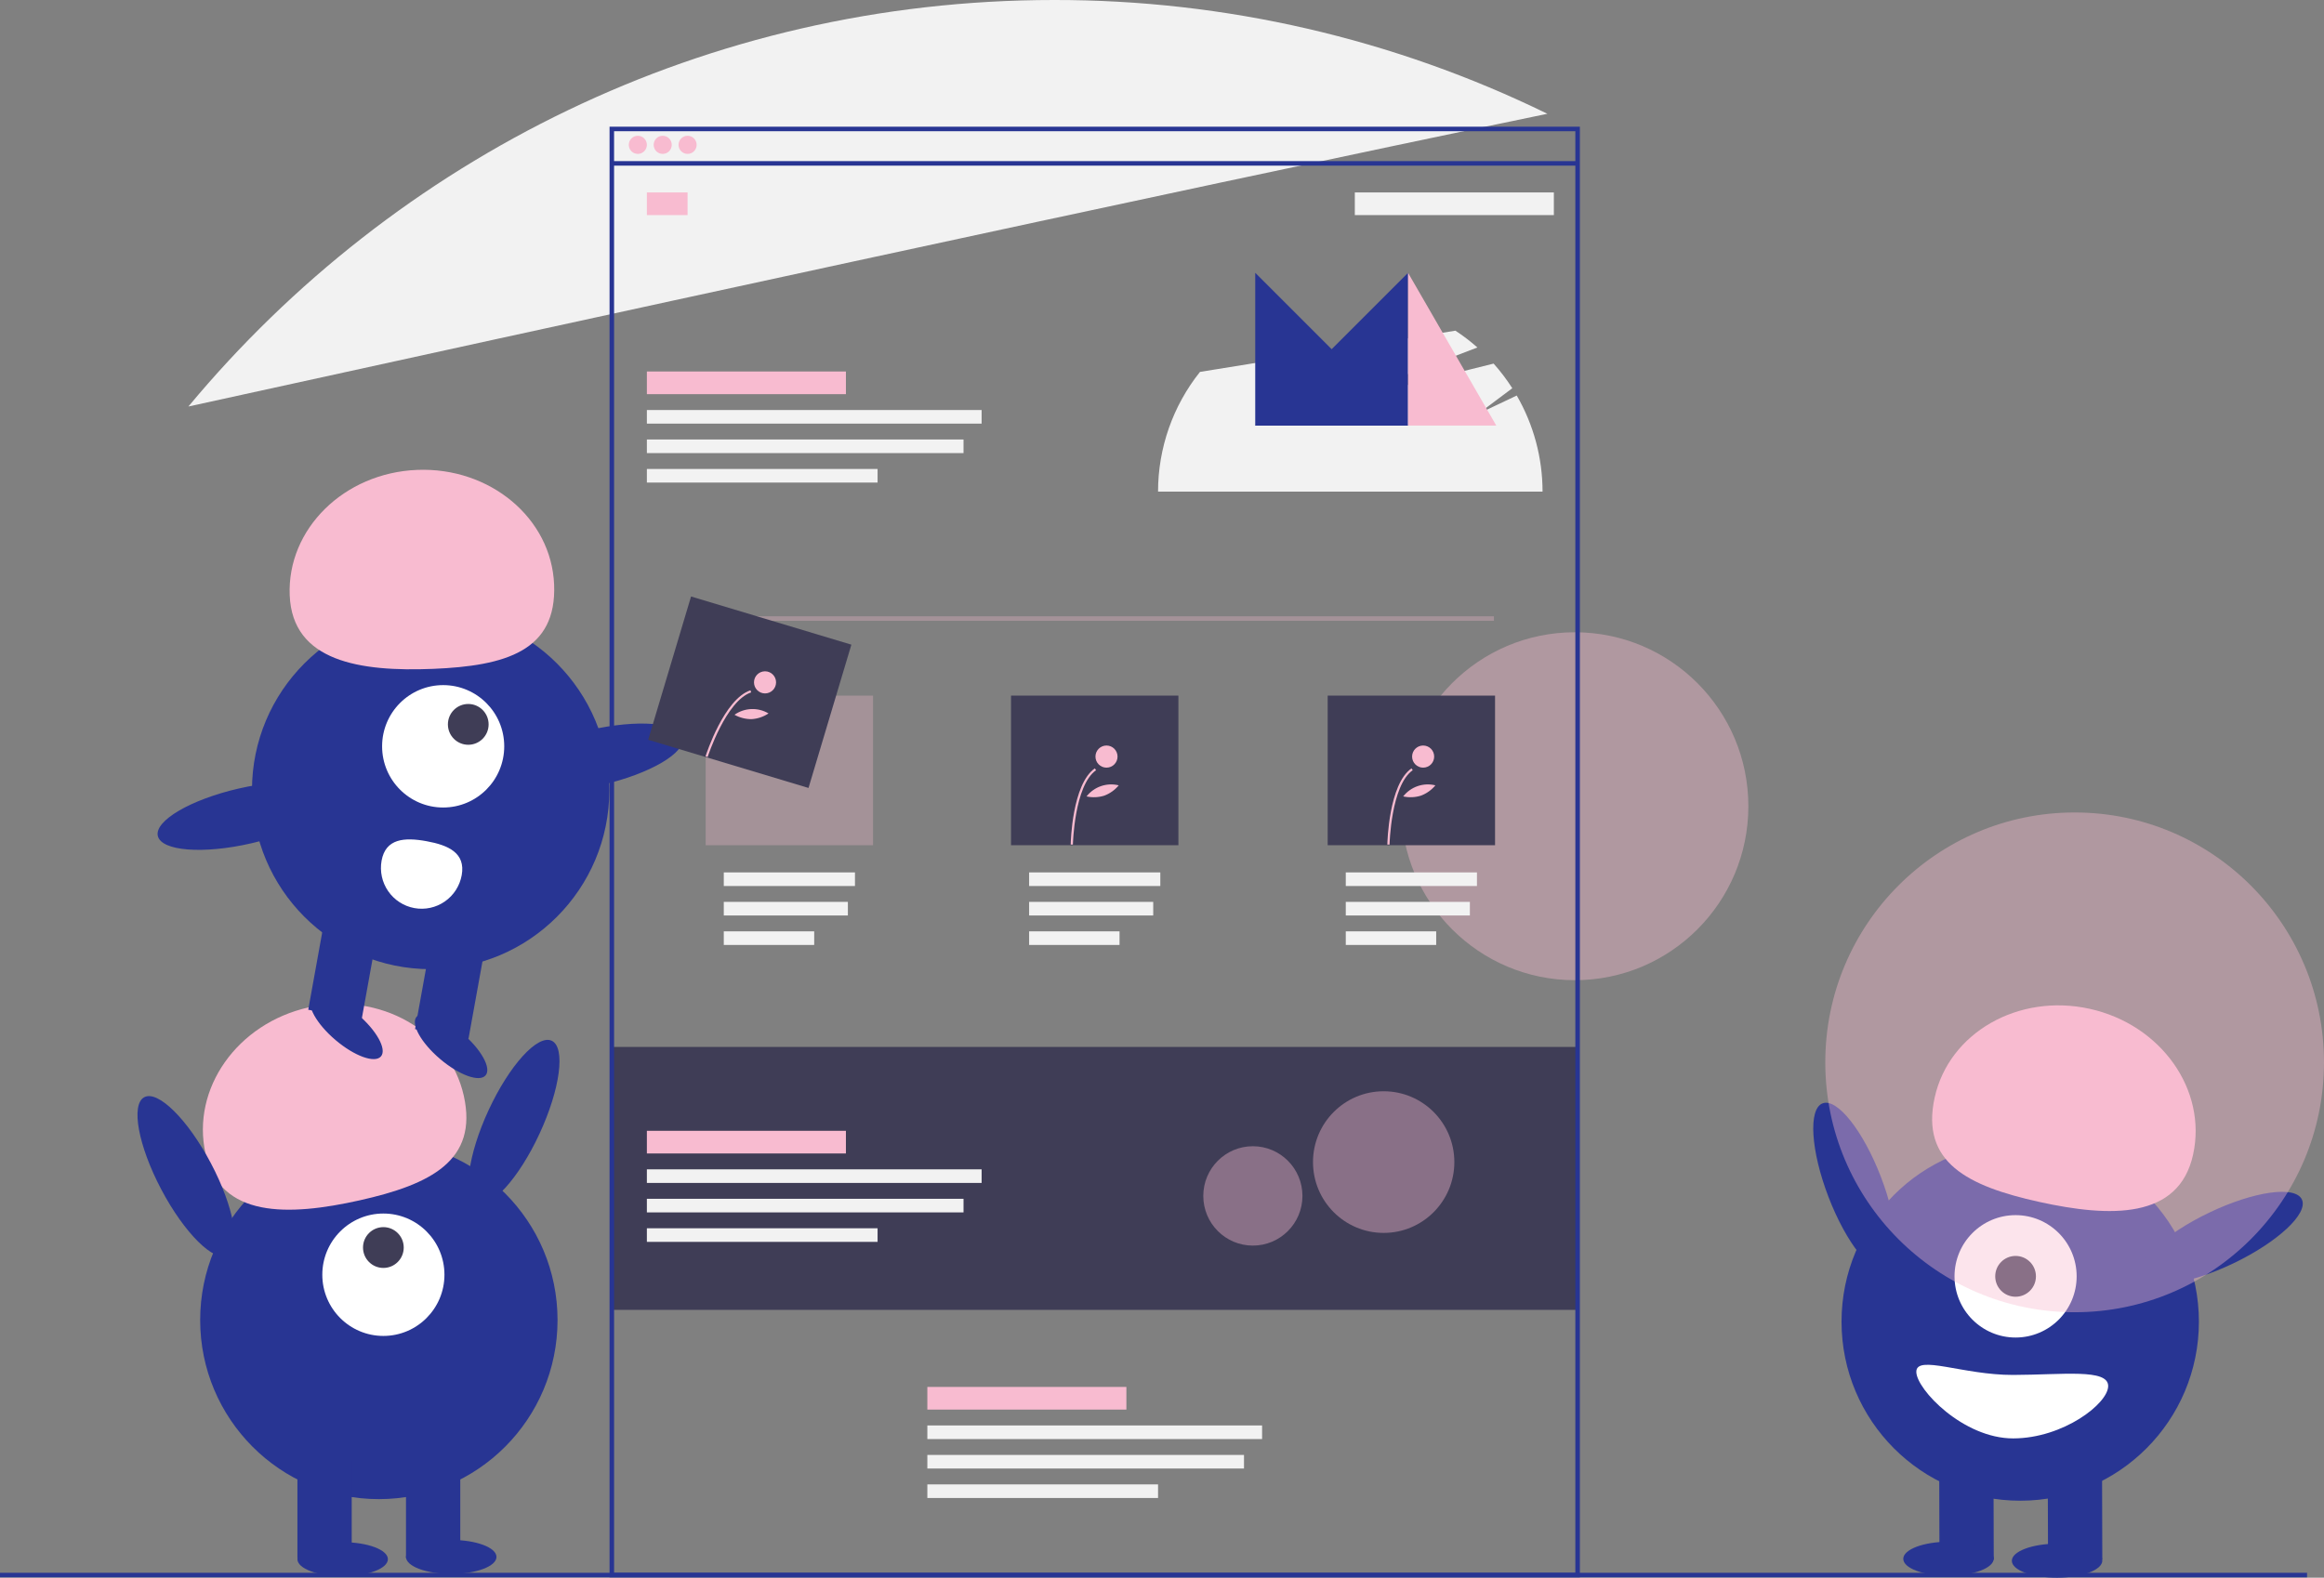 <svg width="511" height="347" viewBox="0 0 511 347" fill="none" xmlns="http://www.w3.org/2000/svg">
<rect x="0" y="0" width="511" height="347" fill="#808080" stroke="none"/>
<g clip-path="url(#clip0)">
<path opacity="0.4" d="M346.261 215.587C367.342 215.587 384.431 198.457 384.431 177.325C384.431 156.193 367.342 139.062 346.261 139.062C325.179 139.062 308.09 156.193 308.09 177.325C308.09 198.457 325.179 215.587 346.261 215.587Z" fill="#F8BBD0"/>
<path d="M347.133 230.268H134.277V288.096H347.133V230.268Z" fill="#3F3D56"/>
<path d="M333.5 86.995L325.001 91.027L332.523 85.389C331.3 83.476 329.927 81.664 328.416 79.971L291.556 89.155L324.851 76.424C323.329 75.078 321.714 73.843 320.016 72.729L263.85 81.798C257.886 89.273 254.635 98.559 254.631 108.13H339.176C339.173 100.707 337.215 93.416 333.5 86.995Z" fill="#F2F2F2"/>
<path d="M340.234 25.023C306.449 8.506 269.345 -0.053 231.755 3.75215e-06C155.252 3.75215e-06 86.854 34.773 41.424 89.409C119.219 72.323 254.666 42.745 340.234 25.023Z" fill="#F2F2F2"/>
<path d="M507.272 345.925H0V346.922H507.272V345.925Z" fill="#283593"/>
<path d="M347.382 346.922H134.029V27.868H347.382V346.922ZM135.024 345.925H346.387V28.865H135.024V345.925Z" fill="#283593"/>
<path d="M347.133 35.436H134.775V36.433H347.133V35.436Z" fill="#283593"/>
<path d="M140.245 33.85C141.344 33.85 142.234 32.958 142.234 31.857C142.234 30.755 141.344 29.862 140.245 29.862C139.147 29.862 138.256 30.755 138.256 31.857C138.256 32.958 139.147 33.85 140.245 33.85Z" fill="#F8BBD0"/>
<path d="M145.716 33.85C146.815 33.85 147.705 32.958 147.705 31.857C147.705 30.755 146.815 29.862 145.716 29.862C144.617 29.862 143.727 30.755 143.727 31.857C143.727 32.958 144.617 33.85 145.716 33.85Z" fill="#F8BBD0"/>
<path d="M151.187 33.85C152.285 33.85 153.176 32.958 153.176 31.857C153.176 30.755 152.285 29.862 151.187 29.862C150.088 29.862 149.197 30.755 149.197 31.857C149.197 32.958 150.088 33.85 151.187 33.85Z" fill="#F8BBD0"/>
<path d="M151.186 42.325H142.234V47.31H151.186V42.325Z" fill="#F8BBD0"/>
<path d="M185.999 81.709H142.234V86.694H185.999V81.709Z" fill="#F8BBD0"/>
<path d="M297.897 47.31L341.662 47.31V42.325L297.897 42.325V47.31Z" fill="#F2F2F2"/>
<path d="M215.839 90.183H142.234V93.174H215.839V90.183Z" fill="#F2F2F2"/>
<path d="M211.86 96.664H142.234V99.655H211.86V96.664Z" fill="#F2F2F2"/>
<path d="M192.962 103.145H142.234V106.136H192.962V103.145Z" fill="#F2F2F2"/>
<path d="M187.989 191.882H159.145V194.873H187.989V191.882Z" fill="#F2F2F2"/>
<path d="M186.43 198.363H159.145V201.354H186.43V198.363Z" fill="#F2F2F2"/>
<path d="M179.024 204.843H159.145V207.835H179.024V204.843Z" fill="#F2F2F2"/>
<path d="M255.128 191.882H226.283V194.873H255.128V191.882Z" fill="#F2F2F2"/>
<path d="M253.569 198.363H226.283V201.354H253.569V198.363Z" fill="#F2F2F2"/>
<path d="M246.163 204.843H226.283V207.835H246.163V204.843Z" fill="#F2F2F2"/>
<path d="M324.753 191.882H295.908V194.873H324.753V191.882Z" fill="#F2F2F2"/>
<path d="M323.194 198.363H295.908V201.354H323.194V198.363Z" fill="#F2F2F2"/>
<path d="M315.788 204.843H295.908V207.835H315.788V204.843Z" fill="#F2F2F2"/>
<path d="M247.669 305.046H203.904V310.031H247.669V305.046Z" fill="#F8BBD0"/>
<path d="M277.509 313.521H203.904V316.512H277.509V313.521Z" fill="#F2F2F2"/>
<path d="M273.53 320.002H203.904V322.993H273.53V320.002Z" fill="#F2F2F2"/>
<path d="M254.632 326.483H203.904V329.474H254.632V326.483Z" fill="#F2F2F2"/>
<path opacity="0.3" d="M328.483 135.549H155.414V136.546H328.483V135.549Z" fill="#F8BBD0"/>
<path opacity="0.3" d="M191.968 152.997H155.166V185.9H191.968V152.997Z" fill="#F8BBD0"/>
<path d="M259.107 152.997H222.305V185.9H259.107V152.997Z" fill="#3F3D56"/>
<path d="M328.732 152.997H291.93V185.9H328.732V152.997Z" fill="#3F3D56"/>
<path d="M235.909 185.761L235.424 185.752C235.434 185.213 235.738 172.51 240.726 168.999L241.005 169.398C236.218 172.767 235.912 185.632 235.909 185.761Z" fill="#F8BBD0"/>
<path d="M243.297 168.839C244.637 168.839 245.724 167.749 245.724 166.405C245.724 165.061 244.637 163.972 243.297 163.972C241.956 163.972 240.869 165.061 240.869 166.405C240.869 167.749 241.956 168.839 243.297 168.839Z" fill="#F8BBD0"/>
<path d="M242.806 174.998C241.543 175.395 240.198 175.453 238.906 175.166C239.727 174.119 240.832 173.332 242.088 172.9C243.345 172.468 244.699 172.41 245.988 172.731C245.144 173.753 244.046 174.535 242.806 174.998Z" fill="#F8BBD0"/>
<path d="M305.534 185.761L305.049 185.752C305.059 185.213 305.363 172.51 310.351 168.999L310.63 169.398C305.843 172.767 305.537 185.632 305.534 185.761Z" fill="#F8BBD0"/>
<path d="M312.92 168.839C314.261 168.839 315.347 167.749 315.347 166.405C315.347 165.061 314.261 163.972 312.92 163.972C311.579 163.972 310.492 165.061 310.492 166.405C310.492 167.749 311.579 168.839 312.92 168.839Z" fill="#F8BBD0"/>
<path d="M312.431 174.998C311.168 175.395 309.823 175.453 308.531 175.166C309.352 174.119 310.457 173.332 311.713 172.9C312.97 172.468 314.324 172.41 315.613 172.731C314.769 173.753 313.671 174.535 312.431 174.998Z" fill="#F8BBD0"/>
<path d="M185.999 248.713H142.234V253.699H185.999V248.713Z" fill="#F8BBD0"/>
<path d="M215.839 257.188H142.234V260.179H215.839V257.188Z" fill="#F2F2F2"/>
<path d="M211.86 263.669H142.234V266.66H211.86V263.669Z" fill="#F2F2F2"/>
<path d="M192.962 270.15H142.234V273.141H192.962V270.15Z" fill="#F2F2F2"/>
<path opacity="0.4" d="M304.242 271.17C312.824 271.17 319.782 264.196 319.782 255.593C319.782 246.989 312.824 240.015 304.242 240.015C295.659 240.015 288.701 246.989 288.701 255.593C288.701 264.196 295.659 271.17 304.242 271.17Z" fill="#F8BBD0"/>
<path opacity="0.4" d="M275.48 273.961C281.5 273.961 286.381 269.068 286.381 263.033C286.381 256.998 281.5 252.105 275.48 252.105C269.459 252.105 264.578 256.998 264.578 263.033C264.578 269.068 269.459 273.961 275.48 273.961Z" fill="#F8BBD0"/>
<path d="M83.302 329.723C105.001 329.723 122.591 312.09 122.591 290.34C122.591 268.589 105.001 250.957 83.302 250.957C61.604 250.957 44.014 268.589 44.014 290.34C44.014 312.09 61.604 329.723 83.302 329.723Z" fill="#283593"/>
<path d="M77.334 321.248H65.398V342.684H77.334V321.248Z" fill="#283593"/>
<path d="M101.205 321.248H89.269V342.684H101.205V321.248Z" fill="#283593"/>
<path d="M75.345 346.673C80.838 346.673 85.291 344.999 85.291 342.934C85.291 340.869 80.838 339.195 75.345 339.195C69.852 339.195 65.398 340.869 65.398 342.934C65.398 344.999 69.852 346.673 75.345 346.673Z" fill="#283593"/>
<path d="M99.216 346.174C104.709 346.174 109.163 344.5 109.163 342.435C109.163 340.37 104.709 338.696 99.216 338.696C93.723 338.696 89.269 340.37 89.269 342.435C89.269 344.5 93.723 346.174 99.216 346.174Z" fill="#283593"/>
<path d="M84.297 293.829C91.713 293.829 97.725 287.803 97.725 280.369C97.725 272.935 91.713 266.909 84.297 266.909C76.881 266.909 70.869 272.935 70.869 280.369C70.869 287.803 76.881 293.829 84.297 293.829Z" fill="white"/>
<path d="M84.296 278.874C86.768 278.874 88.772 276.865 88.772 274.387C88.772 271.909 86.768 269.9 84.296 269.9C81.824 269.9 79.82 271.909 79.82 274.387C79.82 276.865 81.824 278.874 84.296 278.874Z" fill="#3F3D56"/>
<path d="M45.19 253.715C42.018 239.473 52.159 225.082 67.84 221.572C83.522 218.062 98.806 226.762 101.979 241.004C105.151 255.245 94.758 260.498 79.077 264.008C63.395 267.518 48.363 267.956 45.19 253.715Z" fill="#F8BBD0"/>
<path d="M118.624 249.366C123.196 239.504 124.398 230.342 121.309 228.903C118.22 227.465 112.01 234.294 107.438 244.156C102.866 254.019 101.664 263.18 104.753 264.619C107.842 266.058 114.052 259.229 118.624 249.366Z" fill="#283593"/>
<path d="M50.106 276.129C53.116 274.532 51.442 265.445 46.367 255.834C41.291 246.222 34.736 239.725 31.726 241.322C28.716 242.919 30.39 252.006 35.465 261.618C40.541 271.229 47.096 277.727 50.106 276.129Z" fill="#283593"/>
<path d="M414.873 279.426C418.051 278.198 417.464 268.976 413.562 258.828C409.66 248.681 403.921 241.45 400.743 242.678C397.565 243.905 398.151 253.127 402.053 263.275C405.955 273.423 411.694 280.654 414.873 279.426Z" fill="#283593"/>
<path d="M444.205 330.073C465.903 330.073 483.493 312.44 483.493 290.69C483.493 268.939 465.903 251.306 444.205 251.306C422.506 251.306 404.916 268.939 404.916 290.69C404.916 312.44 422.506 330.073 444.205 330.073Z" fill="#283593"/>
<path d="M450.318 343.015L462.254 342.982L462.194 321.546L450.258 321.579L450.318 343.015Z" fill="#283593"/>
<path d="M426.449 343.084L438.385 343.051L438.325 321.614L426.389 321.648L426.449 343.084Z" fill="#283593"/>
<path d="M452.321 347C457.814 346.984 462.263 345.298 462.257 343.233C462.251 341.168 457.793 339.507 452.3 339.522C446.807 339.537 442.358 341.224 442.364 343.289C442.37 345.354 446.828 347.015 452.321 347Z" fill="#283593"/>
<path d="M428.448 346.568C433.941 346.553 438.39 344.866 438.384 342.801C438.378 340.737 433.92 339.075 428.427 339.09C422.934 339.106 418.485 340.792 418.491 342.857C418.497 344.922 422.955 346.584 428.448 346.568Z" fill="#283593"/>
<path d="M443.186 294.182C450.602 294.182 456.613 288.156 456.613 280.722C456.613 273.288 450.602 267.262 443.186 267.262C435.77 267.262 429.758 273.288 429.758 280.722C429.758 288.156 435.77 294.182 443.186 294.182Z" fill="white"/>
<path d="M443.185 285.209C445.657 285.209 447.661 283.2 447.661 280.722C447.661 278.244 445.657 276.235 443.185 276.235C440.713 276.235 438.709 278.244 438.709 280.722C438.709 283.2 440.713 285.209 443.185 285.209Z" fill="#3F3D56"/>
<path d="M482.215 253.958C485.348 239.707 475.167 225.345 459.475 221.879C443.784 218.413 428.524 227.156 425.391 241.406C422.258 255.657 432.666 260.88 448.357 264.346C464.049 267.812 479.082 268.208 482.215 253.958Z" fill="#F8BBD0"/>
<path d="M491.066 277.869C500.855 273.181 507.601 266.884 506.133 263.803C504.665 260.722 495.539 262.025 485.749 266.713C475.959 271.401 469.214 277.699 470.682 280.78C472.15 283.86 481.276 282.557 491.066 277.869Z" fill="#283593"/>
<path d="M463.544 304.843C463.554 308.698 453.675 316.337 442.688 316.368C431.702 316.398 421.37 305.576 421.359 301.721C421.349 297.867 431.663 302.44 442.649 302.409C453.636 302.378 463.533 300.989 463.544 304.843Z" fill="white"/>
<path opacity="0.4" d="M456.171 288.619C486.452 288.619 511 264.012 511 233.658C511 203.304 486.452 178.697 456.171 178.697C425.89 178.697 401.342 203.304 401.342 233.658C401.342 264.012 425.89 288.619 456.171 288.619Z" fill="#F8BBD0"/>
<path d="M94.693 213.163C116.392 213.163 133.982 195.53 133.982 173.78C133.982 152.029 116.392 134.396 94.693 134.396C72.995 134.396 55.404 152.029 55.404 173.78C55.404 195.53 72.995 213.163 94.693 213.163Z" fill="#283593"/>
<path d="M83.329 203.128L71.584 200.997L67.775 222.09L79.519 224.221L83.329 203.128Z" fill="#283593"/>
<path d="M106.819 207.39L95.074 205.259L91.265 226.353L103.01 228.484L106.819 207.39Z" fill="#283593"/>
<path d="M106.775 236.514C108.106 234.938 105.787 230.775 101.595 227.217C97.403 223.658 92.925 222.051 91.594 223.626C90.263 225.202 92.582 229.364 96.774 232.923C100.966 236.482 105.443 238.089 106.775 236.514Z" fill="#283593"/>
<path d="M83.773 232.34C85.104 230.764 82.785 226.602 78.593 223.043C74.401 219.484 69.924 217.877 68.592 219.452C67.261 221.028 69.58 225.191 73.772 228.749C77.964 232.308 82.441 233.916 83.773 232.34Z" fill="#283593"/>
<path d="M97.443 177.606C104.859 177.606 110.871 171.58 110.871 164.146C110.871 156.712 104.859 150.686 97.443 150.686C90.028 150.686 84.016 156.712 84.016 164.146C84.016 171.58 90.028 177.606 97.443 177.606Z" fill="white"/>
<path d="M102.96 163.808C105.432 163.808 107.436 161.799 107.436 159.322C107.436 156.844 105.432 154.835 102.96 154.835C100.488 154.835 98.484 156.844 98.484 159.322C98.484 161.799 100.488 163.808 102.96 163.808Z" fill="#3F3D56"/>
<path d="M63.7 130.935C63.109 116.354 75.645 104.005 91.7 103.351C107.754 102.698 121.248 113.987 121.839 128.567C122.43 143.148 111.27 146.46 95.215 147.114C79.16 147.768 64.291 145.515 63.7 130.935Z" fill="#F8BBD0"/>
<path d="M132.349 172.63C142.924 170.2 150.88 165.533 150.119 162.205C149.358 158.877 140.168 158.149 129.593 160.579C119.018 163.009 111.062 167.676 111.823 171.004C112.584 174.332 121.774 175.06 132.349 172.63Z" fill="#283593"/>
<path d="M55.228 185.486C65.803 183.057 73.759 178.389 72.998 175.061C72.237 171.734 63.047 171.006 52.472 173.435C41.897 175.865 33.941 180.533 34.702 183.86C35.463 187.188 44.653 187.916 55.228 185.486Z" fill="#283593"/>
<path d="M83.903 189.3C83.48 191.642 84.002 194.056 85.355 196.012C86.708 197.968 88.781 199.304 91.117 199.728C93.453 200.152 95.862 199.629 97.813 198.272C99.764 196.916 101.097 194.839 101.52 192.497C102.401 187.62 98.64 185.895 93.775 185.012C88.91 184.129 84.784 184.423 83.903 189.3Z" fill="white"/>
<path d="M187.201 141.788L151.949 131.194L142.523 162.711L177.775 173.305L187.201 141.788Z" fill="#3F3D56"/>
<path d="M155.597 166.495L155.135 166.346C155.299 165.833 159.229 153.753 165.013 151.826L165.166 152.287C159.615 154.137 155.636 166.371 155.597 166.495Z" fill="#F8BBD0"/>
<path d="M168.215 152.513C169.555 152.513 170.642 151.424 170.642 150.08C170.642 148.736 169.555 147.646 168.215 147.646C166.874 147.646 165.787 148.736 165.787 150.08C165.787 151.424 166.874 152.513 168.215 152.513Z" fill="#F8BBD0"/>
<path d="M165.284 158.169C163.96 158.186 162.656 157.855 161.5 157.208C162.586 156.441 163.87 156.006 165.197 155.953C166.525 155.901 167.839 156.235 168.981 156.914C167.88 157.65 166.605 158.083 165.284 158.169Z" fill="#F8BBD0"/>
<path d="M276 60L309.601 93.601H276V60Z" fill="#283593"/>
<path d="M309.602 60L276.001 93.601H309.602V60Z" fill="#283593"/>
<path d="M309.602 60L329.001 93.601H309.602V60Z" fill="#F8BBD0"/>
</g>
<defs>
<clipPath id="clip0">
<rect width="511" height="347" fill="white"/>
</clipPath>
</defs>
</svg>
